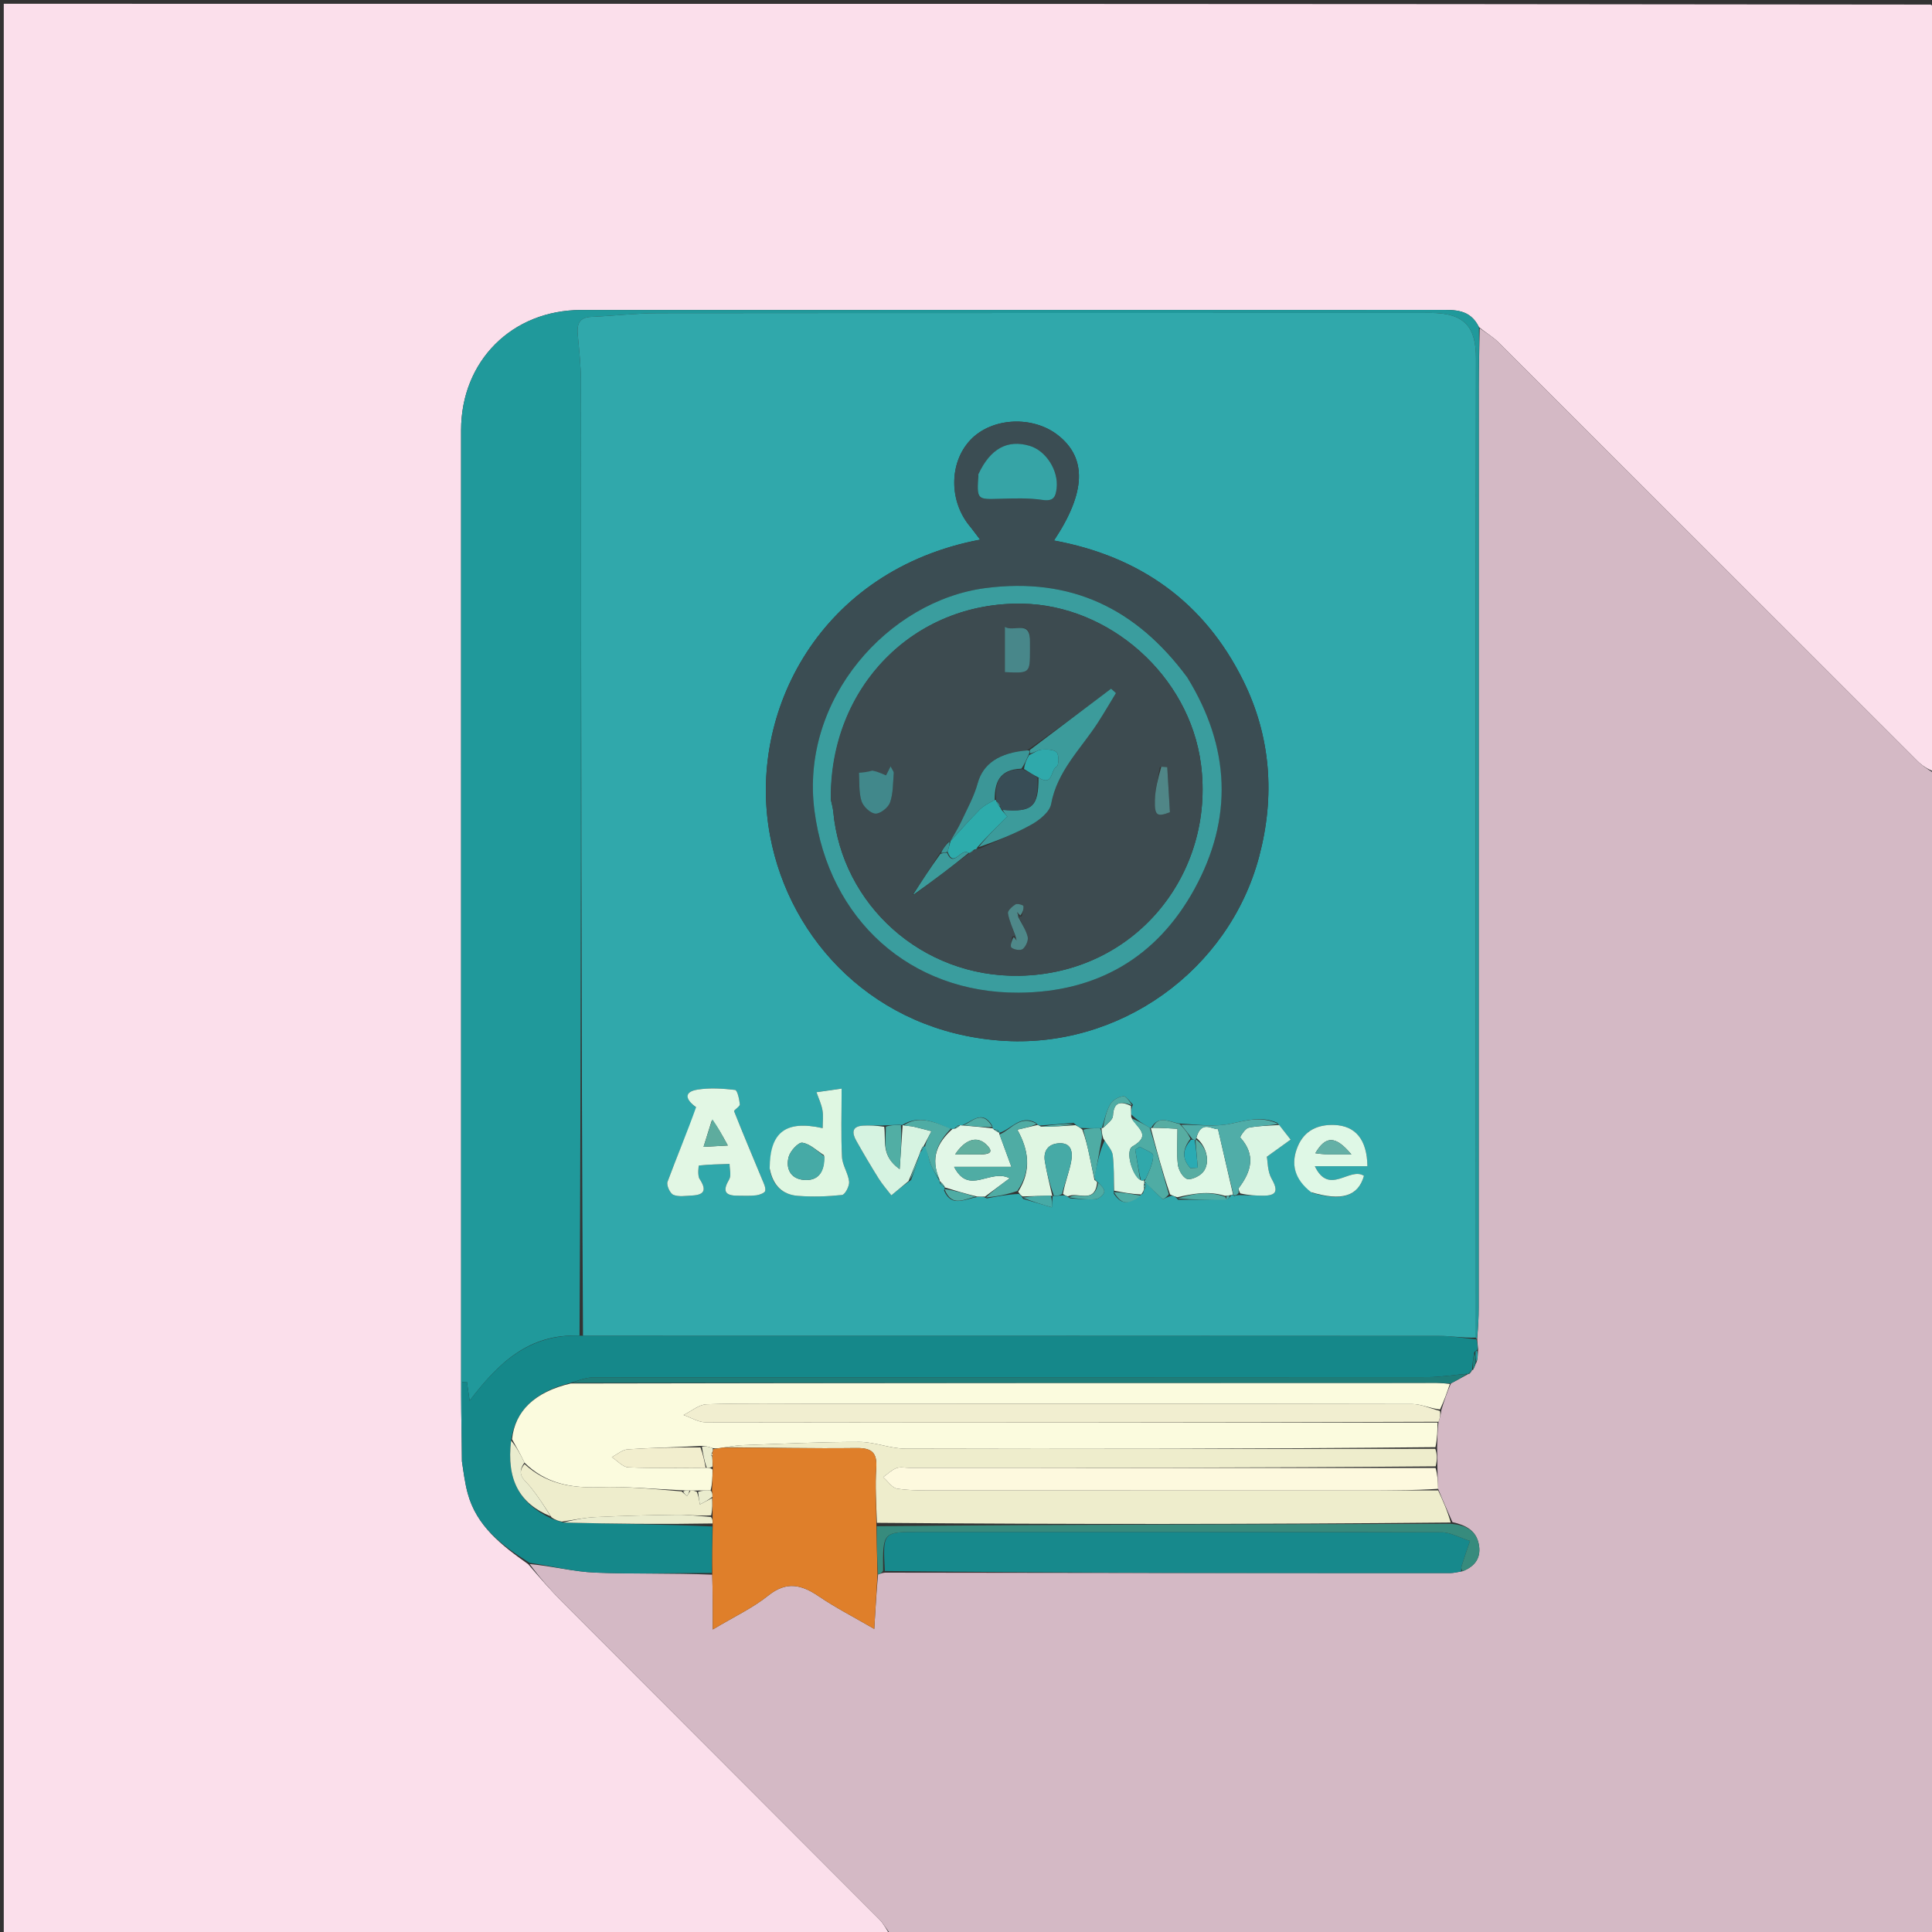 <svg version="1.1" id="Layer_1" xmlns="http://www.w3.org/2000/svg" xmlns:xlink="http://www.w3.org/1999/xlink" x="0px" y="0px"
	 width="100%" viewBox="0 0 512 512" enable-background="new 0 0 512 512" xml:space="preserve">
<rect x="0" y="0" width="512" height="512" fill="#333333" stroke="none"/>
<path fill="#FBDFEB" opacity="1" stroke="none" 
	d="
M1,512 
	C1,341.739 1,171.477 1,1 
	C171.023,1 341.045,1 511.648,1.215 
	C512.425,1.701 512.683,1.891 513,2 
	C513,69.356 513,136.712 512.651,204.529 
	C510.889,203.871 509.347,202.879 508.08,201.613 
	C471.109,164.682 434.172,127.715 397.189,90.795 
	C395.71,89.319 393.835,88.239 391.934,86.688 
	C389.581,81.865 385.477,82.13 381.423,82.13 
	C305.632,82.145 229.841,82.128 154.049,82.154 
	C135.683,82.16 122.196,95.674 122.194,114.005 
	C122.184,199.291 122.186,284.577 122.205,369.864 
	C122.206,375.515 122.373,381.165 122.411,387.222 
	C122.877,390.333 123.225,393.084 123.942,395.735 
	C126.296,404.434 132.914,409.509 139.983,414.533 
	C143.054,418.131 145.987,421.488 149.13,424.637 
	C177.077,452.641 205.07,480.599 233.003,508.617 
	C234.232,509.849 235.011,511.529 236,513 
	C158.311,513 80.621,513 2.354,512.783 
	C1.587,512.282 1.328,512.093 1,512 
z"/>
<path fill="#D4B9C5" opacity="1" stroke="none" 
	d="
M236.469,513 
	C235.011,511.529 234.232,509.849 233.003,508.617 
	C205.07,480.599 177.077,452.641 149.13,424.637 
	C145.987,421.488 143.054,418.131 140.362,414.492 
	C146.375,415.036 152.026,416.52 157.729,416.756 
	C168.011,417.182 178.324,416.86 188.756,417.31 
	C188.888,422.002 188.888,426.236 188.888,431.83 
	C194.661,428.371 199.519,426.119 203.569,422.862 
	C208.439,418.946 212.403,419.93 217.003,423.051 
	C221.441,426.062 226.253,428.523 231.688,431.684 
	C232.024,426.054 232.288,421.639 232.696,417.253 
	C233.239,417.081 233.637,416.879 234.494,416.768 
	C284.738,416.87 334.523,416.885 384.309,416.877 
	C385.286,416.877 386.262,416.604 387.604,416.392 
	C391.202,414.987 392.563,412.512 391.879,409.153 
	C391.139,405.511 388.359,404.159 384.905,403.377 
	C383.599,400.35 382.363,397.664 381.11,394.554 
	C381.027,392.435 380.96,390.74 380.925,388.62 
	C380.909,386.771 380.862,385.347 380.852,383.492 
	C380.916,381.042 380.942,379.022 381.225,376.788 
	C381.642,375.71 381.802,374.846 381.994,373.602 
	C382.762,371.068 383.498,368.915 384.517,366.613 
	C386.255,365.688 387.711,364.911 389.13,364.111 
	C389.093,364.088 389.079,364.174 389.348,364.089 
	C389.796,363.689 389.977,363.374 390.115,363.066 
	C390.074,363.071 390.114,363.145 390.381,362.992 
	C390.79,362.253 390.934,361.668 391.357,360.873 
	C391.639,359.768 391.641,358.873 391.723,357.599 
	C391.639,356.475 391.474,355.731 391.484,354.551 
	C391.731,351.623 391.864,349.13 391.864,346.638 
	C391.875,265.235 391.869,183.832 391.885,102.429 
	C391.886,97.277 392.054,92.126 392.144,86.974 
	C393.835,88.239 395.71,89.319 397.189,90.795 
	C434.172,127.715 471.109,164.682 508.08,201.613 
	C509.347,202.879 510.889,203.871 512.651,204.995 
	C513,307.59 513,410.18 513,513 
	C420.979,513 328.958,513 236.469,513 
z"/>
<path fill="#F3D5E1" opacity="1" stroke="none" 
	d="
M513,1.5 
	C512.683,1.891 512.425,1.701 512.114,1.215 
	C512.333,1 512.667,1 513,1.5 
z"/>
<path fill="#E5D1DA" opacity="1" stroke="none" 
	d="
M1,512.5 
	C1.328,512.093 1.587,512.282 1.888,512.783 
	C1.667,513 1.333,513 1,512.5 
z"/>
<path fill="#20999B" opacity="1" stroke="none" 
	d="
M391.934,86.688 
	C392.054,92.126 391.886,97.277 391.885,102.429 
	C391.869,183.832 391.875,265.235 391.864,346.638 
	C391.864,349.13 391.731,351.623 391.449,354.548 
	C391.238,354.98 391.175,354.934 391.128,354.474 
	C391.068,267.703 390.99,181.394 391.145,95.084 
	C391.16,86.877 388.377,82.917 379.007,82.923 
	C310.859,82.97 242.71,82.922 174.562,82.994 
	C168.607,83 162.656,83.718 156.697,83.974 
	C153.479,84.112 152.869,85.91 153.111,88.649 
	C153.476,92.77 153.952,96.903 153.955,101.032 
	C154.018,185.342 154.02,269.653 153.585,353.975 
	C140.144,353.347 132.041,361.271 124.459,371.194 
	C124.136,368.956 123.937,367.58 123.738,366.204 
	C123.313,366.223 122.888,366.241 122.463,366.259 
	C122.463,373.112 122.463,379.964 122.463,386.816 
	C122.373,381.165 122.206,375.515 122.205,369.864 
	C122.186,284.577 122.184,199.291 122.194,114.005 
	C122.196,95.674 135.683,82.16 154.049,82.154 
	C229.841,82.128 305.632,82.145 381.423,82.13 
	C385.477,82.13 389.581,81.865 391.934,86.688 
z"/>
<path fill="#15888A" opacity="1" stroke="none" 
	d="
M391.175,354.934 
	C391.175,354.934 391.238,354.98 391.274,354.983 
	C391.474,355.731 391.639,356.475 391.56,357.603 
	C391.317,357.987 390.993,358.025 390.723,358.289 
	C390.34,360.084 390.227,361.615 390.114,363.145 
	C390.114,363.145 390.074,363.071 389.862,363.17 
	C389.46,363.571 389.27,363.873 389.079,364.174 
	C389.079,364.174 389.093,364.088 388.694,364.076 
	C385.002,364.377 381.71,364.958 378.418,364.96 
	C304.615,365.012 230.812,364.989 157.009,365.06 
	C155.041,365.062 153.073,365.949 150.801,366.595 
	C141.663,368.86 136.451,374.019 135.443,381.774 
	C134.218,392.097 137.604,398.427 146.145,402.448 
	C147.206,402.876 148.046,403.061 149.233,403.488 
	C162.623,403.845 175.666,403.96 188.774,404.528 
	C188.766,408.938 188.695,412.894 188.623,416.851 
	C178.324,416.86 168.011,417.182 157.729,416.756 
	C152.026,416.52 146.375,415.036 140.321,414.155 
	C132.914,409.509 126.296,404.434 123.942,395.735 
	C123.225,393.084 122.877,390.333 122.411,387.222 
	C122.463,379.964 122.463,373.112 122.463,366.259 
	C122.888,366.241 123.313,366.223 123.738,366.204 
	C123.937,367.58 124.136,368.956 124.459,371.194 
	C132.041,361.271 140.144,353.347 154.05,353.979 
	C230.412,353.975 305.861,353.966 381.31,354.021 
	C384.598,354.024 387.886,354.616 391.175,354.934 
z"/>
<path fill="#FBFBDE" opacity="1" stroke="none" 
	d="
M135.698,381.413 
	C136.451,374.019 141.663,368.86 151.261,366.639 
	C228.27,366.495 304.514,366.478 380.758,366.475 
	C381.917,366.475 383.076,366.662 384.235,366.762 
	C383.498,368.915 382.762,371.068 381.622,373.524 
	C378.898,373.22 376.579,372.088 374.258,372.084 
	C321.766,371.983 269.273,372.005 216.781,372.005 
	C206.949,372.005 197.112,371.842 187.289,372.147 
	C185.217,372.211 183.197,373.998 181.154,374.991 
	C183.101,375.661 185.047,376.915 186.996,376.918 
	C251.653,377.02 316.311,377.002 380.968,377.002 
	C380.942,379.022 380.916,381.042 380.404,383.517 
	C333.269,383.981 286.62,384.04 239.972,383.913 
	C235.9,383.902 231.833,382.125 227.762,382.12 
	C217.47,382.108 207.176,382.621 196.884,382.972 
	C195.247,383.028 193.618,383.336 191.62,383.624 
	C190.507,383.819 189.759,383.918 188.8,383.761 
	C187.731,383.348 186.873,383.191 185.627,383.191 
	C178.945,383.564 172.642,383.659 166.362,384.089 
	C164.913,384.189 163.542,385.434 162.135,386.153 
	C163.598,387.099 165.029,388.798 166.53,388.862 
	C173.345,389.151 180.181,388.979 187.295,388.983 
	C187.962,388.998 188.343,389.003 188.814,389.429 
	C188.829,391.561 188.755,393.272 188.314,394.981 
	C186.966,394.987 185.984,394.995 184.668,394.999 
	C183.888,394.997 183.443,394.999 182.664,394.999 
	C181.888,394.999 181.444,395.001 180.587,394.942 
	C173.048,394.591 165.908,393.886 158.801,394.126 
	C151.344,394.379 144.633,393.185 138.991,387.618 
	C137.884,385.301 136.791,383.357 135.698,381.413 
z"/>
<path fill="#EEEDCC" opacity="1" stroke="none" 
	d="
M191.985,383.527 
	C193.618,383.336 195.247,383.028 196.884,382.972 
	C207.176,382.621 217.47,382.108 227.762,382.12 
	C231.833,382.125 235.9,383.902 239.972,383.913 
	C286.62,384.04 333.269,383.981 380.366,383.948 
	C380.862,385.347 380.909,386.771 380.468,388.603 
	C333.658,389.005 287.337,388.999 241.017,388.993 
	C239.85,388.993 238.563,388.683 237.548,389.076 
	C236.266,389.572 235.206,390.642 234.05,391.465 
	C235.282,392.528 236.406,394.311 237.766,394.514 
	C241.306,395.044 244.95,394.976 248.553,394.978 
	C286.209,395.002 323.866,394.993 361.522,394.992 
	C368.057,394.992 374.592,394.983 381.127,394.978 
	C382.363,397.664 383.599,400.35 384.447,403.482 
	C333.541,403.959 283.023,403.99 232.389,403.565 
	C232.223,398.449 231.887,393.768 232.21,389.133 
	C232.502,384.957 231.077,383.693 226.928,383.747 
	C215.283,383.896 203.633,383.63 191.985,383.527 
z"/>
<path fill="#DF7F2A" opacity="1" stroke="none" 
	d="
M191.62,383.624 
	C203.633,383.63 215.283,383.896 226.928,383.747 
	C231.077,383.693 232.502,384.957 232.21,389.133 
	C231.887,393.768 232.223,398.449 232.251,404.01 
	C232.337,409.015 232.444,413.12 232.551,417.225 
	C232.288,421.639 232.024,426.054 231.688,431.684 
	C226.253,428.523 221.441,426.062 217.003,423.051 
	C212.403,419.93 208.439,418.946 203.569,422.862 
	C199.519,426.119 194.661,428.371 188.888,431.83 
	C188.888,426.236 188.888,422.002 188.756,417.31 
	C188.695,412.894 188.766,408.938 188.883,404.19 
	C188.873,402.931 188.817,402.465 188.84,401.587 
	C188.849,399.785 188.78,398.396 188.799,396.671 
	C188.818,395.886 188.749,395.434 188.681,394.983 
	C188.755,393.272 188.829,391.561 188.91,389.053 
	C188.856,387.487 188.795,386.718 188.801,385.726 
	C188.866,385.504 188.743,385.058 188.852,384.808 
	C188.978,384.378 188.994,384.198 189.011,384.017 
	C189.759,383.918 190.507,383.819 191.62,383.624 
z"/>
<path fill="#17898C" opacity="1" stroke="none" 
	d="
M387.239,416.458 
	C386.262,416.604 385.286,416.877 384.309,416.877 
	C334.523,416.885 284.738,416.87 234.486,416.33 
	C233.946,405.961 233.946,405.969 243.676,405.969 
	C289.773,405.972 335.87,405.932 381.967,406.072 
	C384.5,406.08 387.03,407.569 389.561,408.369 
	C388.82,410.572 388.058,412.768 387.353,414.982 
	C387.207,415.44 387.272,415.964 387.239,416.458 
z"/>
<path fill="#F1EED0" opacity="1" stroke="none" 
	d="
M381.225,376.788 
	C316.311,377.002 251.653,377.02 186.996,376.918 
	C185.047,376.915 183.101,375.661 181.154,374.991 
	C183.197,373.998 185.217,372.211 187.289,372.147 
	C197.112,371.842 206.949,372.005 216.781,372.005 
	C269.273,372.005 321.766,371.983 374.258,372.084 
	C376.579,372.088 378.898,373.22 381.59,373.905 
	C381.802,374.846 381.642,375.71 381.225,376.788 
z"/>
<path fill="#FDF9DE" opacity="1" stroke="none" 
	d="
M381.11,394.554 
	C374.592,394.983 368.057,394.992 361.522,394.992 
	C323.866,394.993 286.209,395.002 248.553,394.978 
	C244.95,394.976 241.306,395.044 237.766,394.514 
	C236.406,394.311 235.282,392.528 234.05,391.465 
	C235.206,390.642 236.266,389.572 237.548,389.076 
	C238.563,388.683 239.85,388.993 241.017,388.993 
	C287.337,388.999 333.658,389.005 380.436,389.028 
	C380.96,390.74 381.027,392.435 381.11,394.554 
z"/>
<path fill="#378B7D" opacity="1" stroke="none" 
	d="
M387.604,416.392 
	C387.272,415.964 387.207,415.44 387.353,414.982 
	C388.058,412.768 388.82,410.572 389.561,408.369 
	C387.03,407.569 384.5,406.08 381.967,406.072 
	C335.87,405.932 289.773,405.972 243.676,405.969 
	C233.946,405.969 233.946,405.961 234.028,416.24 
	C233.637,416.879 233.239,417.081 232.696,417.253 
	C232.444,413.12 232.337,409.015 232.368,404.465 
	C283.023,403.99 333.541,403.959 384.517,403.823 
	C388.359,404.159 391.139,405.511 391.879,409.153 
	C392.563,412.512 391.202,414.987 387.604,416.392 
z"/>
<path fill="#1E7D79" opacity="1" stroke="none" 
	d="
M384.517,366.613 
	C383.076,366.662 381.917,366.475 380.758,366.475 
	C304.514,366.478 228.27,366.495 151.565,366.467 
	C153.073,365.949 155.041,365.062 157.009,365.06 
	C230.812,364.989 304.615,365.012 378.418,364.96 
	C381.71,364.958 385.002,364.377 388.73,364.1 
	C387.711,364.911 386.255,365.688 384.517,366.613 
z"/>
<path fill="#1E7D79" opacity="1" stroke="none" 
	d="
M390.381,362.992 
	C390.227,361.615 390.34,360.084 390.732,358.672 
	C391.033,359.554 391.055,360.319 391.077,361.083 
	C390.934,361.668 390.79,362.253 390.381,362.992 
z"/>
<path fill="#20999B" opacity="1" stroke="none" 
	d="
M391.357,360.873 
	C391.055,360.319 391.033,359.554 391.002,358.407 
	C390.993,358.025 391.317,357.987 391.48,357.982 
	C391.641,358.873 391.639,359.768 391.357,360.873 
z"/>
<path fill="#1E7D79" opacity="1" stroke="none" 
	d="
M389.348,364.089 
	C389.27,363.873 389.46,363.571 389.904,363.165 
	C389.977,363.374 389.796,363.689 389.348,364.089 
z"/>
<path fill="#30A8AB" opacity="1" stroke="none" 
	d="
M391.128,354.474 
	C387.886,354.616 384.598,354.024 381.31,354.021 
	C305.861,353.966 230.412,353.975 154.499,353.968 
	C154.02,269.653 154.018,185.342 153.955,101.032 
	C153.952,96.903 153.476,92.77 153.111,88.649 
	C152.869,85.91 153.479,84.112 156.697,83.974 
	C162.656,83.718 168.607,83 174.562,82.994 
	C242.71,82.922 310.859,82.97 379.007,82.923 
	C388.377,82.917 391.16,86.877 391.145,95.084 
	C390.99,181.394 391.068,267.703 391.128,354.474 
M250.315,314.655 
	C250.315,314.655 250.393,314.683 250.181,315.509 
	C252.273,320.273 255.847,317.542 259.629,317.12 
	C260.094,317.117 260.559,317.114 261.533,317.585 
	C264.195,317.072 266.856,316.56 269.998,316.404 
	C270.329,316.625 270.66,316.846 271.133,317.713 
	C273.598,318.44 276.062,319.167 278.754,319.962 
	C278.794,319.122 278.848,317.989 278.96,316.956 
	C278.96,316.956 278.861,316.899 279.747,316.936 
	C280.336,316.878 280.925,316.821 282.026,316.777 
	C282.356,316.865 282.686,316.952 283.601,317.581 
	C285.858,317.686 288.132,317.99 290.363,317.795 
	C291.224,317.72 292.585,316.556 292.638,315.811 
	C292.702,314.928 291.6,313.961 290.52,312.9 
	C290.52,312.9 290.053,312.724 290.022,311.876 
	C290.696,308.546 291.37,305.216 292.745,302.239 
	C293.492,303.525 294.717,304.751 294.889,306.11 
	C295.282,309.22 295.16,312.396 295.171,316.329 
	C297.213,319.274 298.846,319.396 302.909,316.245 
	C303.012,315.811 303.114,315.378 303.547,314.644 
	C303.737,314.34 303.7,314.068 303.202,313.596 
	C303.202,313.596 303.276,313.277 304.055,313.716 
	C305.376,315.084 306.641,316.517 308.079,317.747 
	C308.283,317.922 309.329,317.113 310.66,316.873 
	C311.096,317.008 311.531,317.143 312.205,317.952 
	C316.472,317.949 320.738,317.946 325.445,317.713 
	C325.72,317.505 325.901,317.234 326.363,316.682 
	C326.363,316.682 326.773,316.54 327.052,316.987 
	C327.445,316.829 327.838,316.671 329.086,316.725 
	C330.916,316.775 332.746,316.849 334.576,316.869 
	C338.202,316.909 338.897,315.732 337,312.395 
	C335.888,310.439 335.97,307.803 335.725,306.548 
	C338.462,304.578 340.247,303.294 342.033,302.009 
	C341.021,300.717 340.009,299.425 338.497,297.553 
	C334.335,295.737 330.398,296.885 326.174,297.792 
	C321.96,298.696 317.412,298.042 312.301,297.718 
	C309.71,297.196 306.917,295.506 305.013,299.001 
	C305.013,299.001 304.988,299.005 304.395,298.704 
	C302.897,297.811 301.4,296.917 299.768,295.294 
	C299.751,294.554 299.733,293.814 300.248,292.733 
	C299.387,291.94 298.45,290.436 297.68,290.517 
	C296.441,290.646 294.841,291.555 294.237,292.615 
	C293.147,294.529 292.68,296.798 292.002,298.975 
	C292.002,298.975 291.928,298.958 291.094,298.981 
	C289.7,299.002 288.307,299.022 286.405,298.912 
	C285.943,298.668 285.481,298.424 284.485,297.563 
	C281.622,297.816 278.76,298.068 275.427,298.282 
	C275.427,298.282 274.984,298.123 274.499,297.543 
	C270.345,295.273 267.993,299.361 264.753,300.227 
	C264.753,300.227 264.831,300.226 264.607,299.647 
	C264.236,299.488 263.865,299.33 263.229,299.191 
	C263.229,299.191 263.026,299.021 262.922,298.301 
	C260.327,293.914 257.609,297.274 254.737,298.304 
	C254.737,298.304 254.532,298.189 253.922,298.24 
	C253.62,298.496 253.318,298.753 252.724,299.191 
	C252.724,299.191 252.383,299.221 251.537,299.085 
	C247.493,297.248 243.446,295.467 239.132,298.126 
	C239.132,298.126 239.207,298.2 238.295,298.084 
	C237.074,298.132 235.853,298.18 233.788,298.26 
	C232.129,298.268 230.467,298.222 228.811,298.298 
	C225.682,298.441 225.755,300.24 226.932,302.33 
	C228.833,305.706 230.802,309.047 232.858,312.33 
	C233.84,313.898 235.088,315.3 236.215,316.776 
	C237.733,315.519 239.25,314.262 241.455,312.701 
	C242.218,310.623 242.982,308.545 243.661,305.964 
	C243.77,305.645 243.878,305.326 244.428,304.736 
	C244.558,304.425 244.688,304.114 244.766,303.783 
	C244.766,303.783 244.768,303.725 245.51,304.002 
	C245.891,305.553 246.115,307.165 246.696,308.636 
	C247.296,310.154 248.242,311.535 248.999,312.999 
	C248.999,312.999 249.028,312.964 249.074,313.589 
	C249.501,313.969 249.929,314.348 250.315,314.655 
M257.422,139.938 
	C258.147,140.899 258.871,141.86 259.741,143.015 
	C217.465,151.014 197.893,188.653 204.092,221.564 
	C209.341,249.43 231.955,273.242 264.977,275.758 
	C296.506,278.161 325.689,257.239 333.695,226.961 
	C337.921,210.983 336.815,195.193 329.433,180.307 
	C319.161,159.593 302.139,147.453 279.319,143.236 
	C287.81,130.468 288.064,121.417 280.426,115.374 
	C273.678,110.036 262.768,110.625 257.132,116.632 
	C251.485,122.651 251.4,133.009 257.422,139.938 
M184.729,293.682 
	C182.079,300.171 179.328,306.623 176.899,313.194 
	C176.568,314.09 177.558,316.264 178.447,316.641 
	C179.862,317.242 181.71,316.903 183.369,316.829 
	C186.835,316.674 187.245,315.24 185.394,312.42 
	C184.81,311.529 185.128,308.887 185.229,308.876 
	C187.918,308.589 190.633,308.541 193.344,308.452 
	C193.341,309.835 193.841,311.511 193.239,312.545 
	C191.553,315.442 191.879,316.865 195.441,316.87 
	C197.104,316.872 198.783,316.973 200.423,316.774 
	C201.292,316.669 202.697,316.123 202.793,315.585 
	C202.96,314.654 202.376,313.542 201.971,312.561 
	C199.491,306.55 196.936,300.568 194.557,294.517 
	C194.419,294.165 196.119,293.247 196.067,292.676 
	C195.941,291.313 195.406,288.914 194.813,288.845 
	C191.532,288.462 188.12,288.242 184.877,288.753 
	C181.308,289.315 181.474,291.241 184.729,293.682 
M204.012,310.051 
	C204.81,314.15 207.368,316.606 211.43,316.915 
	C215.319,317.211 219.277,317.094 223.154,316.681 
	C223.94,316.597 225.146,314.31 225.024,313.159 
	C224.789,310.929 223.248,308.809 223.137,306.599 
	C222.847,300.845 223.039,295.067 223.039,288.496 
	C220.376,288.877 218.377,289.163 216.377,289.449 
	C216.923,291.029 217.665,292.573 217.957,294.198 
	C218.227,295.697 218.014,297.284 218.014,298.969 
	C208.195,296.788 204.019,300.025 204.012,310.051 
M347.775,316.122 
	C355.631,318.411 359.936,316.991 361.467,311.606 
	C357.671,309.138 352.233,316.997 348.44,309.051 
	C353.586,309.051 357.988,309.051 362.381,309.051 
	C362.279,302.002 359.235,298.348 353.625,298.129 
	C349.259,297.959 345.727,299.559 343.945,303.748 
	C341.942,308.459 343.078,312.512 347.775,316.122 
z"/>
<path fill="#EEEDCC" opacity="1" stroke="none" 
	d="
M188.711,397.006 
	C188.78,398.396 188.849,399.785 188.469,401.588 
	C185.169,401.798 182.316,401.395 179.468,401.429 
	C172.238,401.515 165.006,401.703 157.784,402.046 
	C154.806,402.188 151.852,402.831 148.887,403.247 
	C148.046,403.061 147.206,402.876 146.132,402.077 
	C144.159,399.011 142.525,396.474 140.645,394.134 
	C139.145,392.266 136.608,390.839 139.004,387.991 
	C144.633,393.185 151.344,394.379 158.801,394.126 
	C165.908,393.886 173.048,394.591 180.631,395.231 
	C181.408,395.89 181.727,396.198 182.046,396.506 
	C182.363,396.004 182.68,395.503 182.997,395.001 
	C183.443,394.999 183.888,394.997 184.669,395.346 
	C185.144,396.599 185.284,397.502 185.471,398.699 
	C186.786,398.012 187.748,397.509 188.711,397.006 
z"/>
<path fill="#EAECCE" opacity="1" stroke="none" 
	d="
M149.233,403.488 
	C151.852,402.831 154.806,402.188 157.784,402.046 
	C165.006,401.703 172.238,401.515 179.468,401.429 
	C182.316,401.395 185.169,401.798 188.391,402 
	C188.817,402.465 188.873,402.931 188.819,403.737 
	C175.666,403.96 162.623,403.845 149.233,403.488 
z"/>
<path fill="#EAECCE" opacity="1" stroke="none" 
	d="
M138.991,387.618 
	C136.608,390.839 139.145,392.266 140.645,394.134 
	C142.525,396.474 144.159,399.011 145.912,401.835 
	C137.604,398.427 134.218,392.097 135.443,381.774 
	C136.791,383.357 137.884,385.301 138.991,387.618 
z"/>
<path fill="#F2EECE" opacity="1" stroke="none" 
	d="
M187.009,388.973 
	C180.181,388.979 173.345,389.151 166.53,388.862 
	C165.029,388.798 163.598,387.099 162.135,386.153 
	C163.542,385.434 164.913,384.189 166.362,384.089 
	C172.642,383.659 178.945,383.564 185.633,383.569 
	C186.353,385.519 186.681,387.246 187.009,388.973 
z"/>
<path fill="#EAECCE" opacity="1" stroke="none" 
	d="
M187.295,388.983 
	C186.681,387.246 186.353,385.519 186.02,383.413 
	C186.873,383.191 187.731,383.348 188.8,383.761 
	C188.994,384.198 188.978,384.378 188.741,384.898 
	C188.369,385.526 188.441,385.763 188.735,385.948 
	C188.795,386.718 188.856,387.487 188.821,388.632 
	C188.343,389.003 187.962,388.998 187.295,388.983 
z"/>
<path fill="#EAECCE" opacity="1" stroke="none" 
	d="
M188.799,396.671 
	C187.748,397.509 186.786,398.012 185.471,398.699 
	C185.284,397.502 185.144,396.599 185.003,395.35 
	C185.984,394.995 186.966,394.987 188.314,394.981 
	C188.749,395.434 188.818,395.886 188.799,396.671 
z"/>
<path fill="#EAECCE" opacity="1" stroke="none" 
	d="
M182.664,394.999 
	C182.68,395.503 182.363,396.004 182.046,396.506 
	C181.727,396.198 181.408,395.89 181.045,395.293 
	C181.444,395.001 181.888,394.999 182.664,394.999 
z"/>
<path fill="#EEEDCC" opacity="1" stroke="none" 
	d="
M188.801,385.726 
	C188.441,385.763 188.369,385.526 188.631,385.147 
	C188.743,385.058 188.866,385.504 188.801,385.726 
z"/>
<path fill="#3B4D53" opacity="1" stroke="none" 
	d="
M257.185,139.669 
	C251.4,133.009 251.485,122.651 257.132,116.632 
	C262.768,110.625 273.678,110.036 280.426,115.374 
	C288.064,121.417 287.81,130.468 279.319,143.236 
	C302.139,147.453 319.161,159.593 329.433,180.307 
	C336.815,195.193 337.921,210.983 333.695,226.961 
	C325.689,257.239 296.506,278.161 264.977,275.758 
	C231.955,273.242 209.341,249.43 204.092,221.564 
	C197.893,188.653 217.465,151.014 259.741,143.015 
	C258.871,141.86 258.147,140.899 257.185,139.669 
M314.399,179.142 
	C301.116,161.216 283.767,152.916 261.199,155.841 
	C235.521,159.169 211.969,185.202 215.841,214.865 
	C219.609,243.724 241.246,263.232 269.976,263.071 
	C290.734,262.954 306.591,253.707 316.527,235.633 
	C326.808,216.935 326.078,198.05 314.399,179.142 
M259.162,126.085 
	C258.865,132.451 258.862,132.357 264.841,132.184 
	C268.649,132.074 272.523,131.921 276.262,132.485 
	C279.199,132.927 279.755,131.695 280.019,129.408 
	C280.561,124.704 277.222,119.428 272.831,118.139 
	C267.005,116.429 262.453,118.859 259.162,126.085 
z"/>
<path fill="#E2F7E4" opacity="1" stroke="none" 
	d="
M184.473,293.426 
	C181.474,291.241 181.308,289.315 184.877,288.753 
	C188.12,288.242 191.532,288.462 194.813,288.845 
	C195.406,288.914 195.941,291.313 196.067,292.676 
	C196.119,293.247 194.419,294.165 194.557,294.517 
	C196.936,300.568 199.491,306.55 201.971,312.561 
	C202.376,313.542 202.96,314.654 202.793,315.585 
	C202.697,316.123 201.292,316.669 200.423,316.774 
	C198.783,316.973 197.104,316.872 195.441,316.87 
	C191.879,316.865 191.553,315.442 193.239,312.545 
	C193.841,311.511 193.341,309.835 193.344,308.452 
	C190.633,308.541 187.918,308.589 185.229,308.876 
	C185.128,308.887 184.81,311.529 185.394,312.42 
	C187.245,315.24 186.835,316.674 183.369,316.829 
	C181.71,316.903 179.862,317.242 178.447,316.641 
	C177.558,316.264 176.568,314.09 176.899,313.194 
	C179.328,306.623 182.079,300.171 184.473,293.426 
M188.64,296.908 
	C187.982,299.016 187.324,301.123 186.448,303.93 
	C188.746,303.802 190.226,303.72 192.876,303.572 
	C191.268,300.604 190.113,298.472 188.64,296.908 
z"/>
<path fill="#DFF7E2" opacity="1" stroke="none" 
	d="
M203.971,309.634 
	C204.019,300.025 208.195,296.788 218.014,298.969 
	C218.014,297.284 218.227,295.697 217.957,294.198 
	C217.665,292.573 216.923,291.029 216.377,289.449 
	C218.377,289.163 220.376,288.877 223.039,288.496 
	C223.039,295.067 222.847,300.845 223.137,306.599 
	C223.248,308.809 224.789,310.929 225.024,313.159 
	C225.146,314.31 223.94,316.597 223.154,316.681 
	C219.277,317.094 215.319,317.211 211.43,316.915 
	C207.368,316.606 204.81,314.15 203.971,309.634 
M218.364,306.143 
	C216.466,304.952 214.661,303.131 212.631,302.83 
	C211.579,302.675 209.422,305.025 209.008,306.575 
	C208.191,309.635 209.469,312.386 212.998,312.688 
	C216.933,313.024 218.565,310.527 218.364,306.143 
z"/>
<path fill="#DFF6E2" opacity="1" stroke="none" 
	d="
M270.992,317.067 
	C270.66,316.846 270.329,316.625 269.83,315.809 
	C273.439,310.074 272.572,304.737 269.604,299.373 
	C271.862,298.849 273.423,298.486 274.984,298.123 
	C274.984,298.123 275.427,298.282 275.863,298.556 
	C279.205,298.613 282.112,298.397 285.02,298.181 
	C285.481,298.424 285.943,298.668 286.828,299.331 
	C287.723,301.82 288.213,303.887 288.661,305.962 
	C289.145,308.212 289.59,310.469 290.053,312.724 
	C290.053,312.724 290.52,312.9 290.762,313.365 
	C290.084,319.237 285.577,315.717 283.016,317.04 
	C282.686,316.952 282.356,316.865 281.697,316.4 
	C282.234,313.268 283.377,310.564 283.879,307.744 
	C284.292,305.429 284.045,302.762 280.583,302.985 
	C277.749,303.167 276.456,305.034 276.899,307.768 
	C277.397,310.837 278.194,313.858 278.861,316.899 
	C278.861,316.899 278.96,316.956 278.495,316.897 
	C275.683,316.914 273.338,316.991 270.992,317.067 
z"/>
<path fill="#DFF8E6" opacity="1" stroke="none" 
	d="
M347.429,315.927 
	C343.078,312.512 341.942,308.459 343.945,303.748 
	C345.727,299.559 349.259,297.959 353.625,298.129 
	C359.235,298.348 362.279,302.002 362.381,309.051 
	C357.988,309.051 353.586,309.051 348.44,309.051 
	C352.233,316.997 357.671,309.138 361.467,311.606 
	C359.936,316.991 355.631,318.411 347.429,315.927 
M351.815,305.94 
	C353.692,305.94 355.569,305.94 358.133,305.94 
	C353.928,300.876 351.284,300.972 348.579,305.614 
	C349.468,305.733 350.241,305.837 351.815,305.94 
z"/>
<path fill="#E2F7E7" opacity="1" stroke="none" 
	d="
M263.026,299.021 
	C263.026,299.021 263.229,299.191 263.515,299.44 
	C264.145,299.868 264.488,300.047 264.831,300.226 
	C264.831,300.226 264.753,300.227 264.878,300.607 
	C265.884,303.384 266.766,305.78 268.033,309.225 
	C262.109,309.225 257.776,309.225 252.849,309.225 
	C256.776,316.95 262.376,309.575 267.572,312.256 
	C265.008,314.157 263.016,315.634 261.023,317.112 
	C260.559,317.114 260.094,317.117 258.897,317.098 
	C255.575,316.278 252.984,315.48 250.393,314.683 
	C250.393,314.683 250.315,314.655 250.297,314.401 
	C249.862,313.753 249.445,313.359 249.028,312.964 
	C249.028,312.964 248.999,312.999 248.965,312.588 
	C246.471,306.896 248.418,302.79 252.383,299.221 
	C252.383,299.221 252.724,299.191 253.171,299.071 
	C253.923,298.697 254.228,298.443 254.532,298.189 
	C254.532,298.189 254.737,298.304 255.256,298.261 
	C258.191,298.486 260.609,298.753 263.026,299.021 
M259.961,305.948 
	C261.969,305.877 263.644,305.496 261.367,303.3 
	C258.964,300.983 255.826,301.837 253.119,305.925 
	C255.421,305.925 257.289,305.925 259.961,305.948 
z"/>
<path fill="#DFF8E6" opacity="1" stroke="none" 
	d="
M326.773,316.54 
	C326.773,316.54 326.363,316.682 325.926,316.762 
	C325.326,316.88 325.163,316.917 324.609,316.903 
	C320.083,315.51 316.025,316.388 311.967,317.278 
	C311.531,317.143 311.096,317.008 310.088,316.534 
	C308.006,310.465 306.497,304.735 304.988,299.005 
	C304.988,299.005 305.013,299.001 305.452,298.882 
	C307.797,298.882 309.704,299.002 312.037,299.149 
	C312.037,302.654 311.797,305.647 312.141,308.572 
	C312.305,309.968 313.294,311.816 314.438,312.372 
	C315.35,312.816 317.346,311.942 318.365,311.072 
	C320.91,308.9 320.09,304.036 317.058,301.553 
	C318.327,296.703 321.269,299.374 322.784,299.235 
	C324.197,305.364 325.485,310.952 326.773,316.54 
z"/>
<path fill="#D6F3E1" opacity="1" stroke="none" 
	d="
M243.987,305.006 
	C243.878,305.326 243.77,305.645 243.44,306.472 
	C242.402,308.988 241.585,310.996 240.767,313.004 
	C239.25,314.262 237.733,315.519 236.215,316.776 
	C235.088,315.3 233.84,313.898 232.858,312.33 
	C230.802,309.047 228.833,305.706 226.932,302.33 
	C225.755,300.24 225.682,298.441 228.811,298.298 
	C230.467,298.222 232.129,298.268 234.329,298.608 
	C234.837,302.437 233.429,306.271 238.423,309.832 
	C238.732,305.255 238.969,301.727 239.207,298.2 
	C239.207,298.2 239.132,298.126 239.448,298.216 
	C240.564,298.398 241.38,298.421 242.161,298.596 
	C243.733,298.949 245.288,299.384 246.849,299.785 
	C246.156,301.098 245.462,302.412 244.768,303.725 
	C244.768,303.725 244.766,303.783 244.555,303.911 
	C244.225,304.361 244.106,304.684 243.987,305.006 
z"/>
<path fill="#DAF5E3" opacity="1" stroke="none" 
	d="
M338.997,298.133 
	C340.009,299.425 341.021,300.717 342.033,302.009 
	C340.247,303.294 338.462,304.578 335.725,306.548 
	C335.97,307.803 335.888,310.439 337,312.395 
	C338.897,315.732 338.202,316.909 334.576,316.869 
	C332.746,316.849 330.916,316.775 328.675,316.262 
	C328.27,315.466 328.14,315.032 328.302,314.818 
	C331.613,310.45 332.851,306.083 328.684,301.446 
	C328.558,301.306 329.96,299.05 330.87,298.865 
	C333.518,298.325 336.28,298.337 338.997,298.133 
z"/>
<path fill="#DDF6E3" opacity="1" stroke="none" 
	d="
M299.716,293.073 
	C299.733,293.814 299.751,294.554 299.784,296.038 
	C301.37,299.024 305.338,300.821 300.107,303.831 
	C298.14,304.962 300.073,311.672 302.327,312.763 
	C302.493,312.816 302.829,312.855 302.829,312.855 
	C302.829,312.855 303.14,312.719 303.125,312.823 
	C303.109,312.928 303.276,313.277 303.276,313.277 
	C303.276,313.277 303.202,313.596 303.171,313.855 
	C303.058,314.401 303.084,314.677 303.217,314.944 
	C303.114,315.378 303.012,315.811 302.43,316.549 
	C299.717,316.417 297.482,315.981 295.248,315.545 
	C295.16,312.396 295.282,309.22 294.889,306.11 
	C294.717,304.751 293.492,303.525 292.378,301.697 
	C291.983,300.422 291.956,299.69 291.928,298.958 
	C291.928,298.958 292.002,298.975 292.35,298.881 
	C293.483,297.764 294.884,296.776 294.941,295.715 
	C295.141,291.96 296.918,291.767 299.716,293.073 
z"/>
<path fill="#4FACA4" opacity="1" stroke="none" 
	d="
M261.278,317.348 
	C263.016,315.634 265.008,314.157 267.572,312.256 
	C262.376,309.575 256.776,316.95 252.849,309.225 
	C257.776,309.225 262.109,309.225 268.033,309.225 
	C266.766,305.78 265.884,303.384 264.877,300.646 
	C267.993,299.361 270.345,295.273 274.741,297.833 
	C273.423,298.486 271.862,298.849 269.604,299.373 
	C272.572,304.737 273.439,310.074 269.59,315.631 
	C266.856,316.56 264.195,317.072 261.278,317.348 
z"/>
<path fill="#50ADA8" opacity="1" stroke="none" 
	d="
M338.747,297.843 
	C336.28,298.337 333.518,298.325 330.87,298.865 
	C329.96,299.05 328.558,301.306 328.684,301.446 
	C332.851,306.083 331.613,310.45 328.302,314.818 
	C328.14,315.032 328.27,315.466 328.247,316.155 
	C327.838,316.671 327.445,316.829 326.913,316.763 
	C325.485,310.952 324.197,305.364 322.784,299.235 
	C321.269,299.374 318.327,296.703 316.998,301.598 
	C316.931,302.066 316.815,302.162 316.612,302.103 
	C316.41,302.045 315.997,301.955 315.852,301.681 
	C314.808,300.296 313.909,299.183 313.01,298.071 
	C317.412,298.042 321.96,298.696 326.174,297.792 
	C330.398,296.885 334.335,295.737 338.747,297.843 
z"/>
<path fill="#4FACA4" opacity="1" stroke="none" 
	d="
M302.161,312.711 
	C300.073,311.672 298.14,304.962 300.107,303.831 
	C305.338,300.821 301.37,299.024 299.851,296.402 
	C301.4,296.917 302.897,297.811 304.691,298.854 
	C306.497,304.735 308.006,310.465 309.75,316.477 
	C309.329,317.113 308.283,317.922 308.079,317.747 
	C306.641,316.517 305.376,315.084 303.666,313.496 
	C303.276,313.277 303.109,312.928 303.564,312.6 
	C304.611,310.245 305.599,308.216 305.593,306.191 
	C305.591,305.421 303.303,304.658 302.056,303.891 
	C301.653,304.156 301.25,304.42 300.847,304.684 
	C301.285,307.36 301.723,310.035 302.161,312.711 
z"/>
<path fill="#46AAA6" opacity="1" stroke="none" 
	d="
M279.304,316.918 
	C278.194,313.858 277.397,310.837 276.899,307.768 
	C276.456,305.034 277.749,303.167 280.583,302.985 
	C284.045,302.762 284.292,305.429 283.879,307.744 
	C283.377,310.564 282.234,313.268 281.441,316.393 
	C280.925,316.821 280.336,316.878 279.304,316.918 
z"/>
<path fill="#57ADA2" opacity="1" stroke="none" 
	d="
M312.656,297.895 
	C313.909,299.183 314.808,300.296 315.478,301.78 
	C313.135,304.83 313.404,307.288 315.49,309.58 
	C316.132,309.537 316.774,309.495 317.417,309.452 
	C317.216,307.022 317.016,304.592 316.815,302.162 
	C316.815,302.162 316.931,302.066 316.992,302.021 
	C320.09,304.036 320.91,308.9 318.365,311.072 
	C317.346,311.942 315.35,312.816 314.438,312.372 
	C313.294,311.816 312.305,309.968 312.141,308.572 
	C311.797,305.647 312.037,302.654 312.037,299.149 
	C309.704,299.002 307.797,298.882 305.453,298.869 
	C306.917,295.506 309.71,297.196 312.656,297.895 
z"/>
<path fill="#4FACA4" opacity="1" stroke="none" 
	d="
M245.139,303.864 
	C245.462,302.412 246.156,301.098 246.849,299.785 
	C245.288,299.384 243.733,298.949 242.161,298.596 
	C241.38,298.421 240.564,298.398 239.424,298.263 
	C243.446,295.467 247.493,297.248 251.96,299.153 
	C248.418,302.79 246.471,306.896 248.984,312.576 
	C248.242,311.535 247.296,310.154 246.696,308.636 
	C246.115,307.165 245.891,305.553 245.139,303.864 
z"/>
<path fill="#51AEA4" opacity="1" stroke="none" 
	d="
M238.751,298.142 
	C238.969,301.727 238.732,305.255 238.423,309.832 
	C233.429,306.271 234.837,302.437 234.75,298.593 
	C235.853,298.18 237.074,298.132 238.751,298.142 
z"/>
<path fill="#4FACA4" opacity="1" stroke="none" 
	d="
M291.511,298.97 
	C291.956,299.69 291.983,300.422 292.027,301.52 
	C291.37,305.216 290.696,308.546 290.038,312.3 
	C289.59,310.469 289.145,308.212 288.661,305.962 
	C288.213,303.887 287.723,301.82 287.082,299.396 
	C288.307,299.022 289.7,299.002 291.511,298.97 
z"/>
<path fill="#4FACA4" opacity="1" stroke="none" 
	d="
M299.982,292.903 
	C296.918,291.767 295.141,291.96 294.941,295.715 
	C294.884,296.776 293.483,297.764 292.325,298.852 
	C292.68,296.798 293.147,294.529 294.237,292.615 
	C294.841,291.555 296.441,290.646 297.68,290.517 
	C298.45,290.436 299.387,291.94 299.982,292.903 
z"/>
<path fill="#4FACA4" opacity="1" stroke="none" 
	d="
M312.086,317.615 
	C316.025,316.388 320.083,315.51 324.61,317.15 
	C325.002,317.449 325.005,317.943 325.005,317.943 
	C320.738,317.946 316.472,317.949 312.086,317.615 
z"/>
<path fill="#4FACA4" opacity="1" stroke="none" 
	d="
M283.309,317.31 
	C285.577,315.717 290.084,319.237 291.004,313.43 
	C291.6,313.961 292.702,314.928 292.638,315.811 
	C292.585,316.556 291.224,317.72 290.363,317.795 
	C288.132,317.99 285.858,317.686 283.309,317.31 
z"/>
<path fill="#4FACA4" opacity="1" stroke="none" 
	d="
M284.752,297.872 
	C282.112,298.397 279.205,298.613 276.097,298.575 
	C278.76,298.068 281.622,297.816 284.752,297.872 
z"/>
<path fill="#46AAA6" opacity="1" stroke="none" 
	d="
M271.062,317.39 
	C273.338,316.991 275.683,316.914 278.466,316.848 
	C278.848,317.989 278.794,319.122 278.754,319.962 
	C276.062,319.167 273.598,318.44 271.062,317.39 
z"/>
<path fill="#4FACA4" opacity="1" stroke="none" 
	d="
M250.287,315.096 
	C252.984,315.48 255.575,316.278 258.553,317.158 
	C255.847,317.542 252.273,320.273 250.287,315.096 
z"/>
<path fill="#4FACA4" opacity="1" stroke="none" 
	d="
M295.21,315.937 
	C297.482,315.981 299.717,316.417 302.341,316.871 
	C298.846,319.396 297.213,319.274 295.21,315.937 
z"/>
<path fill="#4FACA4" opacity="1" stroke="none" 
	d="
M262.974,298.661 
	C260.609,298.753 258.191,298.486 255.353,298.196 
	C257.609,297.274 260.327,293.914 262.974,298.661 
z"/>
<path fill="#4FACA4" opacity="1" stroke="none" 
	d="
M241.111,312.853 
	C241.585,310.996 242.402,308.988 243.482,306.723 
	C242.982,308.545 242.218,310.623 241.111,312.853 
z"/>
<path fill="#4FACA4" opacity="1" stroke="none" 
	d="
M249.051,313.277 
	C249.445,313.359 249.862,313.753 250.318,314.438 
	C249.929,314.348 249.501,313.969 249.051,313.277 
z"/>
<path fill="#50ADA8" opacity="1" stroke="none" 
	d="
M325.225,317.828 
	C325.005,317.943 325.002,317.449 325.001,317.202 
	C325.163,316.917 325.326,316.88 325.739,316.871 
	C325.901,317.234 325.72,317.505 325.225,317.828 
z"/>
<path fill="#4FACA4" opacity="1" stroke="none" 
	d="
M303.382,314.794 
	C303.084,314.677 303.058,314.401 303.288,313.971 
	C303.7,314.068 303.737,314.34 303.382,314.794 
z"/>
<path fill="#4FACA4" opacity="1" stroke="none" 
	d="
M244.207,304.871 
	C244.106,304.684 244.225,304.361 244.582,303.921 
	C244.688,304.114 244.558,304.425 244.207,304.871 
z"/>
<path fill="#4FACA4" opacity="1" stroke="none" 
	d="
M264.719,299.936 
	C264.488,300.047 264.145,299.868 263.648,299.43 
	C263.865,299.33 264.236,299.488 264.719,299.936 
z"/>
<path fill="#4FACA4" opacity="1" stroke="none" 
	d="
M254.227,298.215 
	C254.228,298.443 253.923,298.697 253.317,298.98 
	C253.318,298.753 253.62,298.496 254.227,298.215 
z"/>
<path fill="#3A9D9E" opacity="1" stroke="none" 
	d="
M314.593,179.45 
	C326.078,198.05 326.808,216.935 316.527,235.633 
	C306.591,253.707 290.734,262.954 269.976,263.071 
	C241.246,263.232 219.609,243.724 215.841,214.865 
	C211.969,185.202 235.521,159.169 261.199,155.841 
	C283.767,152.916 301.116,161.216 314.593,179.45 
M220.217,212.109 
	C220.422,213.084 220.726,214.05 220.817,215.035 
	C223.106,239.745 244.296,259.033 270.111,258.589 
	C300.967,258.059 322.056,231.444 318.263,202.489 
	C315.188,179.014 293.995,160.374 270.905,159.981 
	C242.156,159.49 219.891,182.04 220.217,212.109 
z"/>
<path fill="#36A4A6" opacity="1" stroke="none" 
	d="
M259.275,125.699 
	C262.453,118.859 267.005,116.429 272.831,118.139 
	C277.222,119.428 280.561,124.704 280.019,129.408 
	C279.755,131.695 279.199,132.927 276.262,132.485 
	C272.523,131.921 268.649,132.074 264.841,132.184 
	C258.862,132.357 258.865,132.451 259.275,125.699 
z"/>
<path fill="#5EAC9E" opacity="1" stroke="none" 
	d="
M188.799,296.624 
	C190.113,298.472 191.268,300.604 192.876,303.572 
	C190.226,303.72 188.746,303.802 186.448,303.93 
	C187.324,301.123 187.982,299.016 188.799,296.624 
z"/>
<path fill="#46AAA6" opacity="1" stroke="none" 
	d="
M218.496,306.484 
	C218.565,310.527 216.933,313.024 212.998,312.688 
	C209.469,312.386 208.191,309.635 209.008,306.575 
	C209.422,305.025 211.579,302.675 212.631,302.83 
	C214.661,303.131 216.466,304.952 218.496,306.484 
z"/>
<path fill="#64B0A6" opacity="1" stroke="none" 
	d="
M351.415,305.94 
	C350.241,305.837 349.468,305.733 348.579,305.614 
	C351.284,300.972 353.928,300.876 358.133,305.94 
	C355.569,305.94 353.692,305.94 351.415,305.94 
z"/>
<path fill="#61AF9F" opacity="1" stroke="none" 
	d="
M259.559,305.937 
	C257.289,305.925 255.421,305.925 253.119,305.925 
	C255.826,301.837 258.964,300.983 261.367,303.3 
	C263.644,305.496 261.969,305.877 259.559,305.937 
z"/>
<path fill="#30A8AB" opacity="1" stroke="none" 
	d="
M302.327,312.763 
	C301.723,310.035 301.285,307.36 300.847,304.684 
	C301.25,304.42 301.653,304.156 302.056,303.891 
	C303.303,304.658 305.591,305.421 305.593,306.191 
	C305.599,308.216 304.611,310.245 303.579,312.495 
	C303.14,312.719 302.829,312.855 302.829,312.855 
	C302.829,312.855 302.493,312.816 302.327,312.763 
z"/>
<path fill="#2AABB3" opacity="1" stroke="none" 
	d="
M316.612,302.103 
	C317.016,304.592 317.216,307.022 317.417,309.452 
	C316.774,309.495 316.132,309.537 315.49,309.58 
	C313.404,307.288 313.135,304.83 315.624,302.054 
	C315.997,301.955 316.41,302.045 316.612,302.103 
z"/>
<path fill="#3D4B50" opacity="1" stroke="none" 
	d="
M220.161,211.668 
	C219.891,182.04 242.156,159.49 270.905,159.981 
	C293.995,160.374 315.188,179.014 318.263,202.489 
	C322.056,231.444 300.967,258.059 270.111,258.589 
	C244.296,259.033 223.106,239.745 220.817,215.035 
	C220.726,214.05 220.422,213.084 220.161,211.668 
M268.238,248.185 
	C268.138,249.204 267.593,250.722 268.044,251.123 
	C268.701,251.708 270.468,251.971 271.045,251.498 
	C271.863,250.827 272.586,249.223 272.351,248.263 
	C271.905,246.445 270.749,244.801 270.003,242.991 
	C270.003,242.991 270.114,242.894 270.787,242.812 
	C270.969,241.905 271.339,240.973 271.221,240.107 
	C271.185,239.838 269.594,239.37 269.123,239.66 
	C268.251,240.196 266.998,241.335 267.112,242.023 
	C267.449,244.051 268.377,245.98 268.999,248.007 
	C268.999,248.007 268.929,248.071 268.238,248.185 
M257.529,225.871 
	C257.77,225.615 258.01,225.36 258.628,225.072 
	C258.628,225.072 258.979,224.929 259.675,224.87 
	C264.248,222.794 268.964,220.975 273.331,218.53 
	C275.476,217.329 278.171,215.189 278.555,213.095 
	C280.176,204.25 286.542,198.381 291.051,191.351 
	C292.671,188.827 294.183,186.233 295.744,183.67 
	C295.311,183.283 294.878,182.896 294.445,182.509 
	C287.262,187.933 280.079,193.357 272.086,198.898 
	C264.68,199.401 260.489,202.502 259.105,207.553 
	C258.138,211.087 256.292,214.391 254.728,217.745 
	C253.903,219.513 252.841,221.171 251.929,222.892 
	C251.929,222.892 251.906,222.899 251.298,223.048 
	C250.56,224.035 249.822,225.022 248.727,226.584 
	C246.493,230.061 244.259,233.538 241.83,237.109 
	C241.83,237.109 241.785,237.329 241.785,237.329 
	C241.785,237.329 241.987,236.976 242.666,236.845 
	C247.464,233.247 252.263,229.65 257.043,225.999 
	C257.043,225.999 257.033,226.054 257.529,225.871 
M231.064,204.504 
	C229.981,204.589 228.897,204.673 227.631,204.772 
	C227.785,207.071 227.555,209.805 228.288,212.251 
	C228.719,213.692 230.615,215.525 231.964,215.622 
	C233.244,215.715 235.396,214.029 235.873,212.672 
	C236.725,210.248 236.634,207.485 236.858,204.858 
	C236.891,204.47 236.491,204.046 236.018,203.081 
	C235.391,204.323 234.992,205.113 234.808,205.478 
	C233.654,204.973 232.472,204.456 231.064,204.504 
M272.954,169.888 
	C273.171,163.974 268.778,167.624 266.302,166.123 
	C266.302,170.573 266.302,174.35 266.302,178.119 
	C272.953,178.436 272.953,178.436 272.96,172.236 
	C272.961,171.736 272.958,171.237 272.954,169.888 
M307.383,203.252 
	C306.914,206.191 306.13,209.121 306.054,212.069 
	C305.947,216.238 306.677,216.522 310.042,215.258 
	C309.804,211.236 309.584,207.542 309.333,203.302 
	C309.653,203.35 308.894,203.237 307.383,203.252 
z"/>
<path fill="#3C9B9B" opacity="1" stroke="none" 
	d="
M272.896,198.781 
	C280.079,193.357 287.262,187.933 294.445,182.509 
	C294.878,182.896 295.311,183.283 295.744,183.67 
	C294.183,186.233 292.671,188.827 291.051,191.351 
	C286.542,198.381 280.176,204.25 278.555,213.095 
	C278.171,215.189 275.476,217.329 273.331,218.53 
	C268.964,220.975 264.248,222.794 259.334,224.523 
	C261.644,221.593 264.295,219.009 266.973,216.399 
	C266.736,216.127 266.04,215.331 265.734,214.622 
	C273.633,215.305 275.233,213.727 275.221,206.058 
	C279.097,208.571 278.404,204 280.018,203.162 
	C280.594,202.862 280.706,200.135 280.047,199.405 
	C279.318,198.598 277.444,198.566 276.1,198.658 
	C275.038,198.731 274.024,199.502 272.972,199.667 
	C272.936,199.174 272.916,198.978 272.896,198.781 
z"/>
<path fill="#3B9697" opacity="1" stroke="none" 
	d="
M272.491,198.84 
	C272.916,198.978 272.936,199.174 272.687,199.828 
	C271.972,201.401 271.525,202.516 270.68,203.704 
	C264.793,203.927 263.592,207.357 263.602,212.007 
	C262.01,212.851 260.646,213.54 259.626,214.571 
	C256.966,217.26 254.456,220.099 251.886,222.878 
	C252.841,221.171 253.903,219.513 254.728,217.745 
	C256.292,214.391 258.138,211.087 259.105,207.553 
	C260.489,202.502 264.68,199.401 272.491,198.84 
z"/>
<path fill="#41888B" opacity="1" stroke="none" 
	d="
M231.177,204.221 
	C232.472,204.456 233.654,204.973 234.808,205.478 
	C234.992,205.113 235.391,204.323 236.018,203.081 
	C236.491,204.046 236.891,204.47 236.858,204.858 
	C236.634,207.485 236.725,210.248 235.873,212.672 
	C235.396,214.029 233.244,215.715 231.964,215.622 
	C230.615,215.525 228.719,213.692 228.288,212.251 
	C227.555,209.805 227.785,207.071 227.631,204.772 
	C228.897,204.673 229.981,204.589 231.177,204.221 
z"/>
<path fill="#2DABAB" opacity="1" stroke="none" 
	d="
M251.908,222.885 
	C254.456,220.099 256.966,217.26 259.626,214.571 
	C260.646,213.54 262.01,212.851 263.609,212.004 
	C264,212.002 263.993,212.012 264.015,212.315 
	C264.39,213.077 264.744,213.536 265.162,214.129 
	C265.227,214.262 265.344,214.534 265.344,214.534 
	C266.04,215.331 266.736,216.127 266.973,216.399 
	C264.295,219.009 261.644,221.593 258.985,224.553 
	C258.979,224.929 258.628,225.072 258.17,225.152 
	C257.486,225.505 257.259,225.779 257.033,226.054 
	C257.033,226.054 257.043,225.999 256.688,226.011 
	C254.556,224.596 252.738,230.21 251.116,225.695 
	C251.472,224.564 251.689,223.731 251.906,222.899 
	C251.906,222.899 251.929,222.892 251.908,222.885 
z"/>
<path fill="#48878A" opacity="1" stroke="none" 
	d="
M272.955,170.312 
	C272.958,171.237 272.961,171.736 272.96,172.236 
	C272.953,178.436 272.953,178.436 266.302,178.119 
	C266.302,174.35 266.302,170.573 266.302,166.123 
	C268.778,167.624 273.171,163.974 272.955,170.312 
z"/>
<path fill="#3C9B9B" opacity="1" stroke="none" 
	d="
M250.976,225.992 
	C252.738,230.21 254.556,224.596 256.697,226.037 
	C252.263,229.65 247.464,233.247 242.334,236.922 
	C242.002,236.999 242.025,237.015 242.025,237.015 
	C244.259,233.538 246.493,230.061 249.22,226.294 
	C250.134,225.999 250.555,225.996 250.976,225.992 
z"/>
<path fill="#508687" opacity="1" stroke="none" 
	d="
M307.759,203.189 
	C308.894,203.237 309.653,203.35 309.333,203.302 
	C309.584,207.542 309.804,211.236 310.042,215.258 
	C306.677,216.522 305.947,216.238 306.054,212.069 
	C306.13,209.121 306.914,206.191 307.759,203.189 
z"/>
<path fill="#4E8889" opacity="1" stroke="none" 
	d="
M269.888,243.084 
	C270.749,244.801 271.905,246.445 272.351,248.263 
	C272.586,249.223 271.863,250.827 271.045,251.498 
	C270.468,251.971 268.701,251.708 268.044,251.123 
	C267.593,250.722 268.138,249.204 268.612,248.351 
	C269.125,248.764 269.262,249.01 269.4,249.257 
	C269.291,248.821 269.182,248.384 269.074,247.948 
	C268.377,245.98 267.449,244.051 267.112,242.023 
	C266.998,241.335 268.251,240.196 269.123,239.66 
	C269.594,239.37 271.185,239.838 271.221,240.107 
	C271.339,240.973 270.969,241.905 270.419,242.625 
	C269.9,242.193 269.748,241.948 269.596,241.703 
	C269.694,242.163 269.791,242.624 269.888,243.084 
z"/>
<path fill="#3B9697" opacity="1" stroke="none" 
	d="
M251.116,225.695 
	C250.555,225.996 250.134,225.999 249.398,226.006 
	C249.822,225.022 250.56,224.035 251.602,222.973 
	C251.689,223.731 251.472,224.564 251.116,225.695 
z"/>
<path fill="#3C9B9B" opacity="1" stroke="none" 
	d="
M257.281,225.962 
	C257.259,225.779 257.486,225.505 257.981,225.168 
	C258.01,225.36 257.77,225.615 257.281,225.962 
z"/>
<path fill="#3C9B9B" opacity="1" stroke="none" 
	d="
M241.994,236.987 
	C241.987,236.976 241.785,237.329 241.785,237.329 
	C241.785,237.329 241.83,237.109 241.927,237.062 
	C242.025,237.015 242.002,236.999 241.994,236.987 
z"/>
<path fill="#384D56" opacity="1" stroke="none" 
	d="
M265.734,214.622 
	C265.344,214.534 265.227,214.262 265.128,213.829 
	C264.684,212.935 264.338,212.474 263.993,212.012 
	C263.993,212.012 264,212.002 263.993,212.004 
	C263.592,207.357 264.793,203.927 270.969,203.862 
	C272.743,204.643 273.831,205.338 274.918,206.034 
	C275.233,213.727 273.633,215.305 265.734,214.622 
z"/>
<path fill="#2FA9AB" opacity="1" stroke="none" 
	d="
M275.221,206.058 
	C273.831,205.338 272.743,204.643 271.367,203.79 
	C271.525,202.516 271.972,201.401 272.703,200.124 
	C274.024,199.502 275.038,198.731 276.1,198.658 
	C277.444,198.566 279.318,198.598 280.047,199.405 
	C280.706,200.135 280.594,202.862 280.018,203.162 
	C278.404,204 279.097,208.571 275.221,206.058 
z"/>
<path fill="#3B9697" opacity="1" stroke="none" 
	d="
M264.015,212.315 
	C264.338,212.474 264.684,212.935 265.063,213.696 
	C264.744,213.536 264.39,213.077 264.015,212.315 
z"/>
<path fill="#3D4B50" opacity="1" stroke="none" 
	d="
M269.036,247.978 
	C269.182,248.384 269.291,248.821 269.4,249.257 
	C269.262,249.01 269.125,248.764 268.958,248.294 
	C268.929,248.071 268.999,248.007 269.036,247.978 
z"/>
<path fill="#3D4B50" opacity="1" stroke="none" 
	d="
M269.946,243.038 
	C269.791,242.624 269.694,242.163 269.596,241.703 
	C269.748,241.948 269.9,242.193 270.082,242.666 
	C270.114,242.894 270.003,242.991 269.946,243.038 
z"/>
</svg>